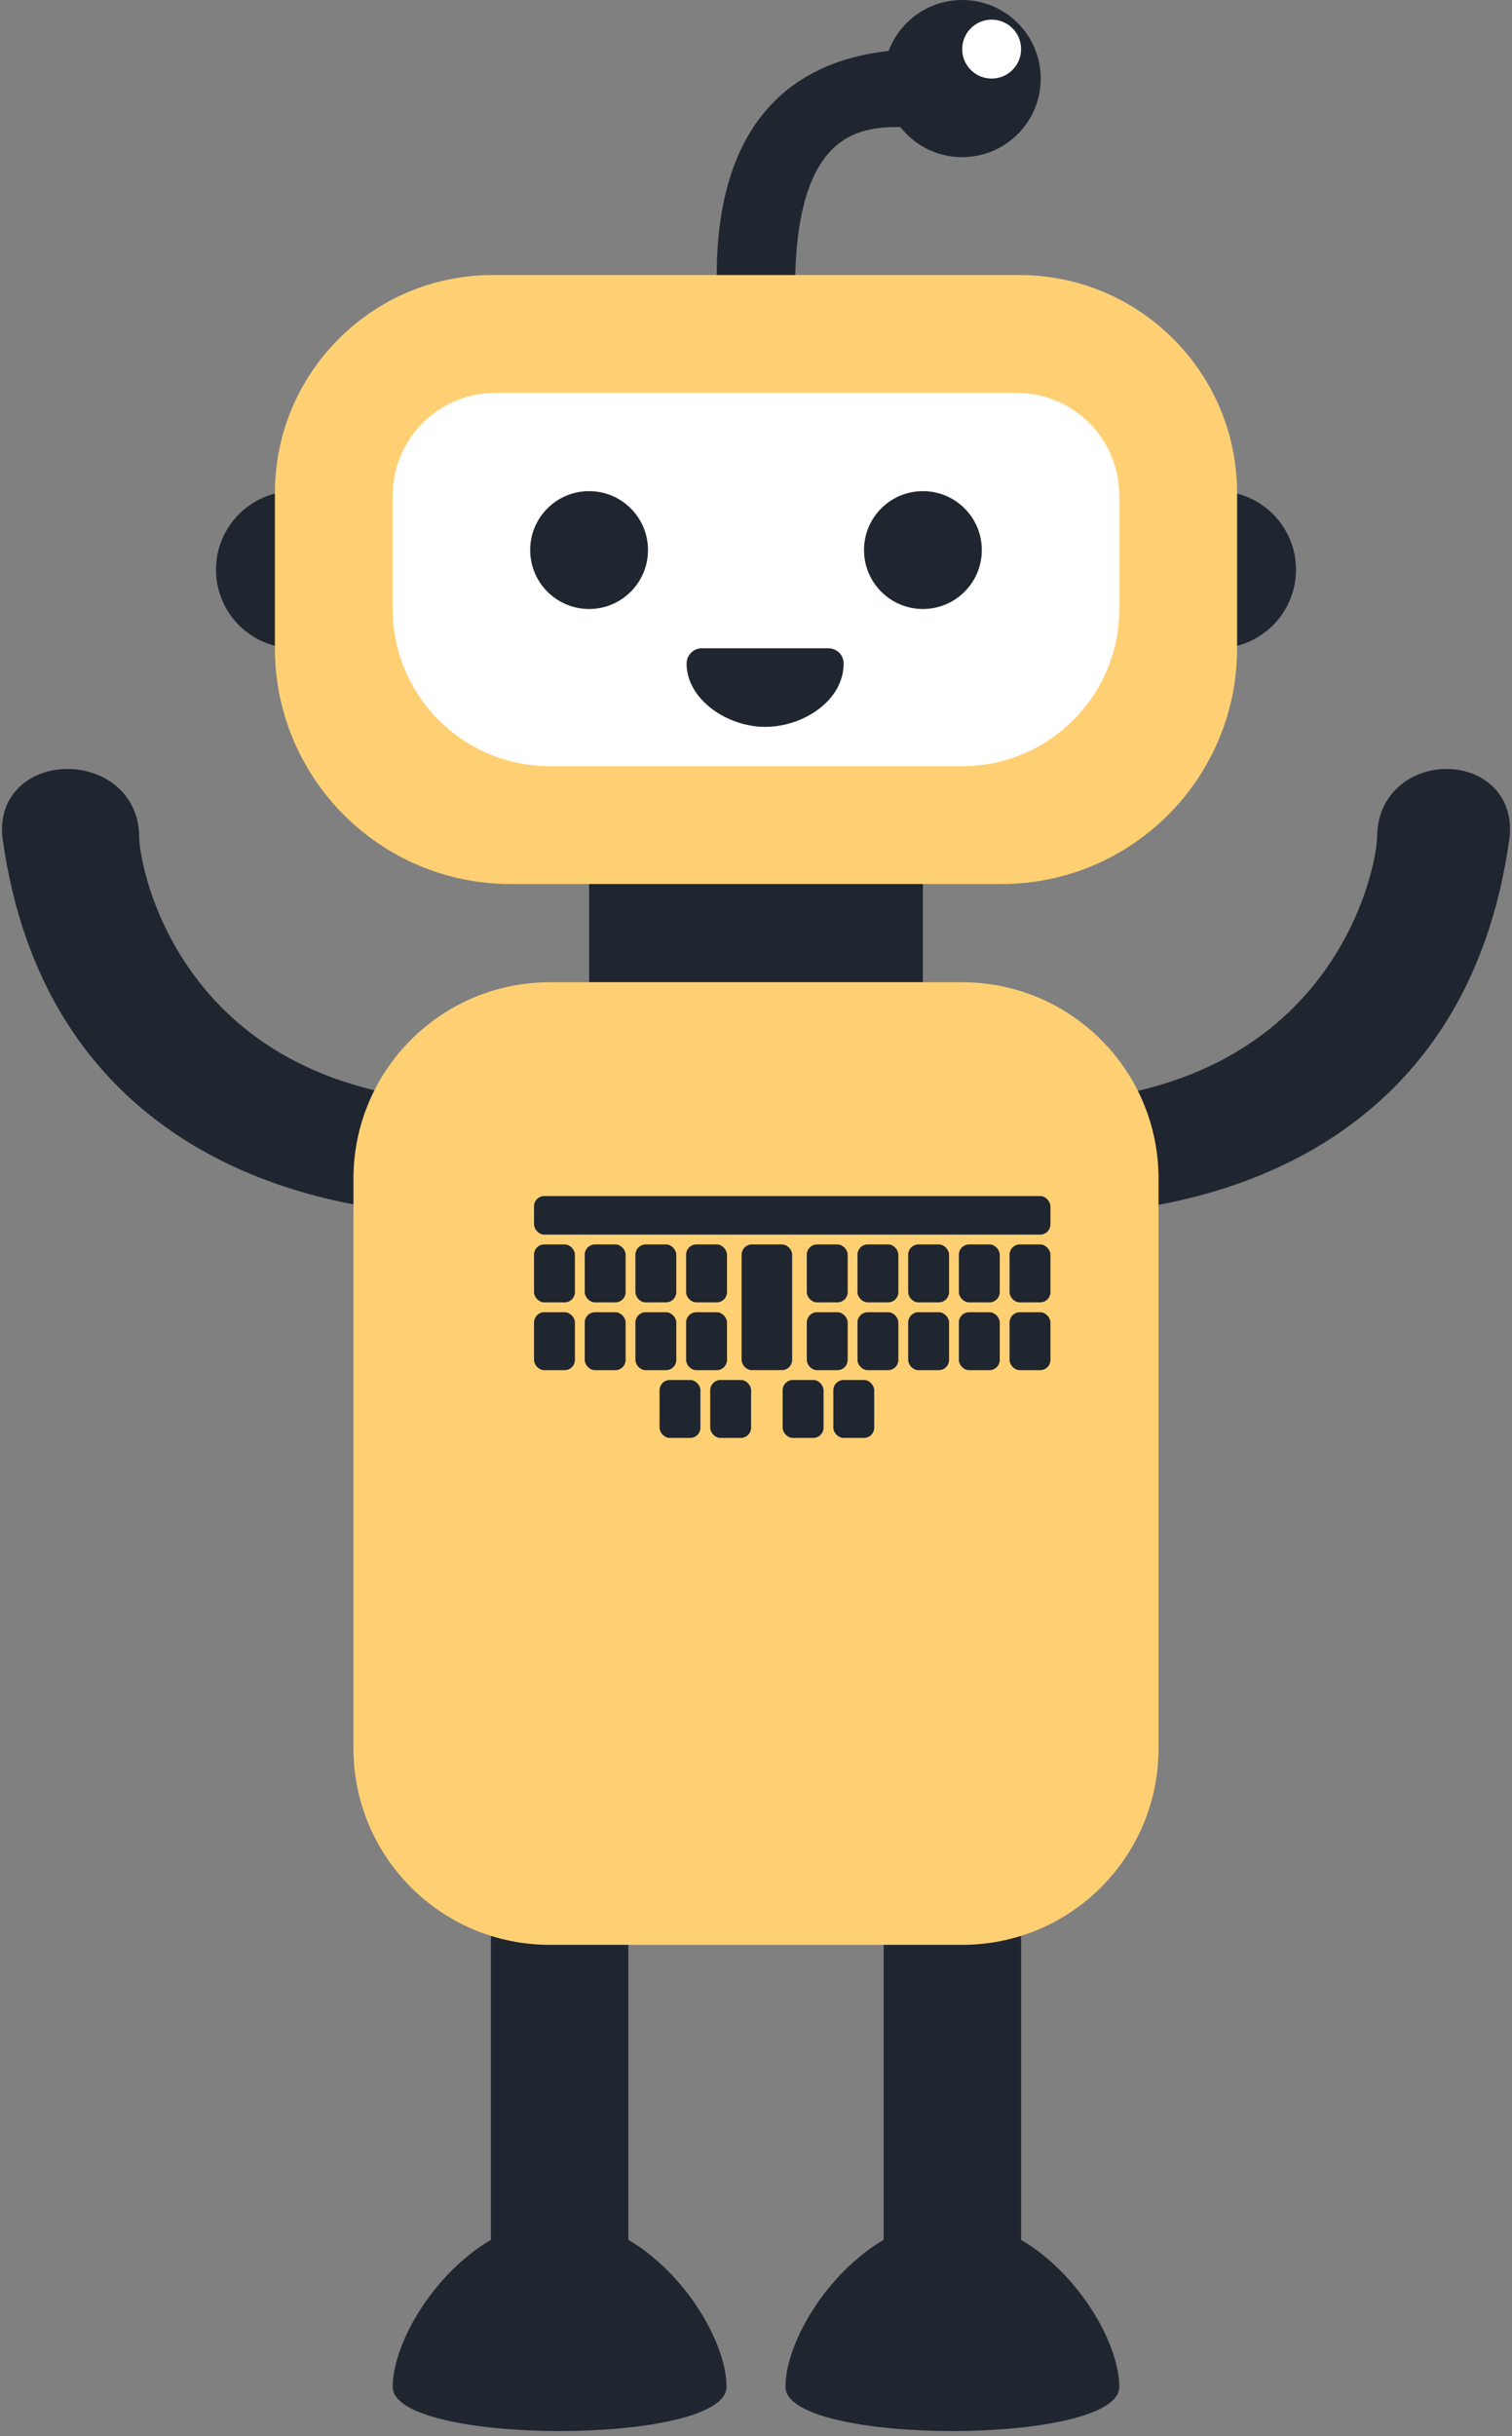 <svg viewBox="0 0 77 124" fill="none" xmlns="http://www.w3.org/2000/svg" id="HappyRobot">
<rect x="0" y="0" width="77" height="124" fill="#808080" stroke="none"/>
<path d="M1 42.609C3 57 14.565 61 24.131 61L24.131 57C8.478 56.626 6.217 44.372 6.217 42.609C6.217 39.13 0.521 39.164 1 42.609Z" fill="#202630" stroke="#202630" stroke-width="1.739"/>
<path d="M76 42.609C74 57 62.565 61 53 61L53 57C68.652 56.626 71 44.372 71 42.609C71 39.13 76.479 39.163 76 42.609Z" fill="#202630" stroke="#202630" stroke-width="1.739"/>
<rect x="25" y="98" width="7" height="21" fill="#202630"/>
<rect x="45" y="98" width="7" height="21" fill="#202630"/>
<rect x="30" y="45" width="17" height="5" fill="#202630"/>
<path d="M18 60C18 54.477 22.477 50 28 50H49C54.523 50 59 54.477 59 60V89C59 94.523 54.523 99 49 99H28C22.477 99 18 94.523 18 89V60Z" fill="#FFD073"/>
<rect x="51.47" y="66.855" width="1.967" height="2.834" rx="0.463" fill="#202630" stroke="#202630" stroke-width="0.116"/>
<rect x="51.47" y="63.404" width="1.967" height="2.834" rx="0.463" fill="#202630" stroke="#202630" stroke-width="0.116"/>
<rect x="48.888" y="66.855" width="1.967" height="2.834" rx="0.463" fill="#202630" stroke="#202630" stroke-width="0.116"/>
<rect x="48.888" y="63.404" width="1.967" height="2.834" rx="0.463" fill="#202630" stroke="#202630" stroke-width="0.116"/>
<rect x="46.307" y="66.855" width="1.967" height="2.834" rx="0.463" fill="#202630" stroke="#202630" stroke-width="0.116"/>
<rect x="46.307" y="63.404" width="1.967" height="2.834" rx="0.463" fill="#202630" stroke="#202630" stroke-width="0.116"/>
<rect x="43.725" y="66.855" width="1.967" height="2.834" rx="0.463" fill="#202630" stroke="#202630" stroke-width="0.116"/>
<rect x="43.725" y="63.404" width="1.967" height="2.834" rx="0.463" fill="#202630" stroke="#202630" stroke-width="0.116"/>
<rect x="41.144" y="66.855" width="1.967" height="2.834" rx="0.463" fill="#202630" stroke="#202630" stroke-width="0.116"/>
<rect x="41.144" y="63.404" width="1.967" height="2.834" rx="0.463" fill="#202630" stroke="#202630" stroke-width="0.116"/>
<rect x="42.496" y="70.304" width="1.967" height="2.834" rx="0.463" fill="#202630" stroke="#202630" stroke-width="0.116"/>
<rect x="39.915" y="70.304" width="1.967" height="2.834" rx="0.463" fill="#202630" stroke="#202630" stroke-width="0.116"/>
<rect x="37.825" y="63.404" width="2.458" height="6.284" rx="0.463" fill="#202630" stroke="#202630" stroke-width="0.116"/>
<rect x="36.226" y="70.304" width="1.967" height="2.834" rx="0.463" fill="#202630" stroke="#202630" stroke-width="0.116"/>
<rect x="33.646" y="70.304" width="1.967" height="2.834" rx="0.463" fill="#202630" stroke="#202630" stroke-width="0.116"/>
<rect x="34.998" y="66.855" width="1.967" height="2.834" rx="0.463" fill="#202630" stroke="#202630" stroke-width="0.116"/>
<rect x="34.998" y="63.404" width="1.967" height="2.834" rx="0.463" fill="#202630" stroke="#202630" stroke-width="0.116"/>
<rect x="32.416" y="66.855" width="1.967" height="2.834" rx="0.463" fill="#202630" stroke="#202630" stroke-width="0.116"/>
<rect x="32.416" y="63.404" width="1.967" height="2.834" rx="0.463" fill="#202630" stroke="#202630" stroke-width="0.116"/>
<rect x="29.836" y="66.855" width="1.967" height="2.834" rx="0.463" fill="#202630" stroke="#202630" stroke-width="0.116"/>
<rect x="29.836" y="63.404" width="1.967" height="2.834" rx="0.463" fill="#202630" stroke="#202630" stroke-width="0.116"/>
<rect x="27.253" y="66.855" width="1.967" height="2.834" rx="0.463" fill="#202630" stroke="#202630" stroke-width="0.116"/>
<rect x="27.253" y="63.404" width="1.967" height="2.834" rx="0.463" fill="#202630" stroke="#202630" stroke-width="0.116"/>
<rect x="27.253" y="60.941" width="26.183" height="1.848" rx="0.463" fill="#202630" stroke="#202630" stroke-width="0.116"/>
<path d="M47 3C39 3 37 8.5 37 14H40C40.215 5 45 6 47 6V3Z" fill="#202630" stroke="#202630"/>
<circle cx="49" cy="4" r="4" fill="#202630"/>
<circle cx="50.5" cy="2.5" r="1.5" fill="white"/>
<path d="M28.5 113C23.806 113 20 118.5 20 121.5C20 124.5 37 124.5 37 121.5C37 118.5 33.194 113 28.5 113Z" fill="#202630"/>
<path d="M48.5 113C43.806 113 40 118.5 40 121.5C40 124.5 57 124.5 57 121.5C57 118.5 53.194 113 48.5 113Z" fill="#202630"/>
<path d="M62 33C64.209 33 66 31.209 66 29C66 26.791 64.209 25 62 25V33Z" fill="#202630"/>
<path d="M11 29C11 31.209 12.791 33 15 33V25C12.791 25 11 26.791 11 29Z" fill="#202630"/>
<path d="M14 25.095C14 18.968 18.968 14 25.095 14H51.905C58.032 14 63 18.968 63 25.095V33C63 39.627 57.627 45 51 45H26C19.373 45 14 39.627 14 33V25.095Z" fill="#FFD073"/>
<path d="M20 25.224C20 22.339 22.339 20 25.224 20H51.776C54.661 20 57 22.339 57 25.224V31C57 35.418 53.418 39 49 39H28C23.582 39 20 35.418 20 31V25.224Z" fill="white"/>
<path d="M42.192 33L35.743 33C35.313 33 34.964 33.349 34.965 33.779C34.969 35.601 37.026 37 38.964 37C40.903 37 42.964 35.666 42.964 33.772C42.964 33.346 42.619 33 42.192 33Z" fill="#202630"/>
<circle cx="30" cy="28" r="3" fill="#202630"/>
<circle cx="47" cy="28" r="3" fill="#202630"/>
</svg>
